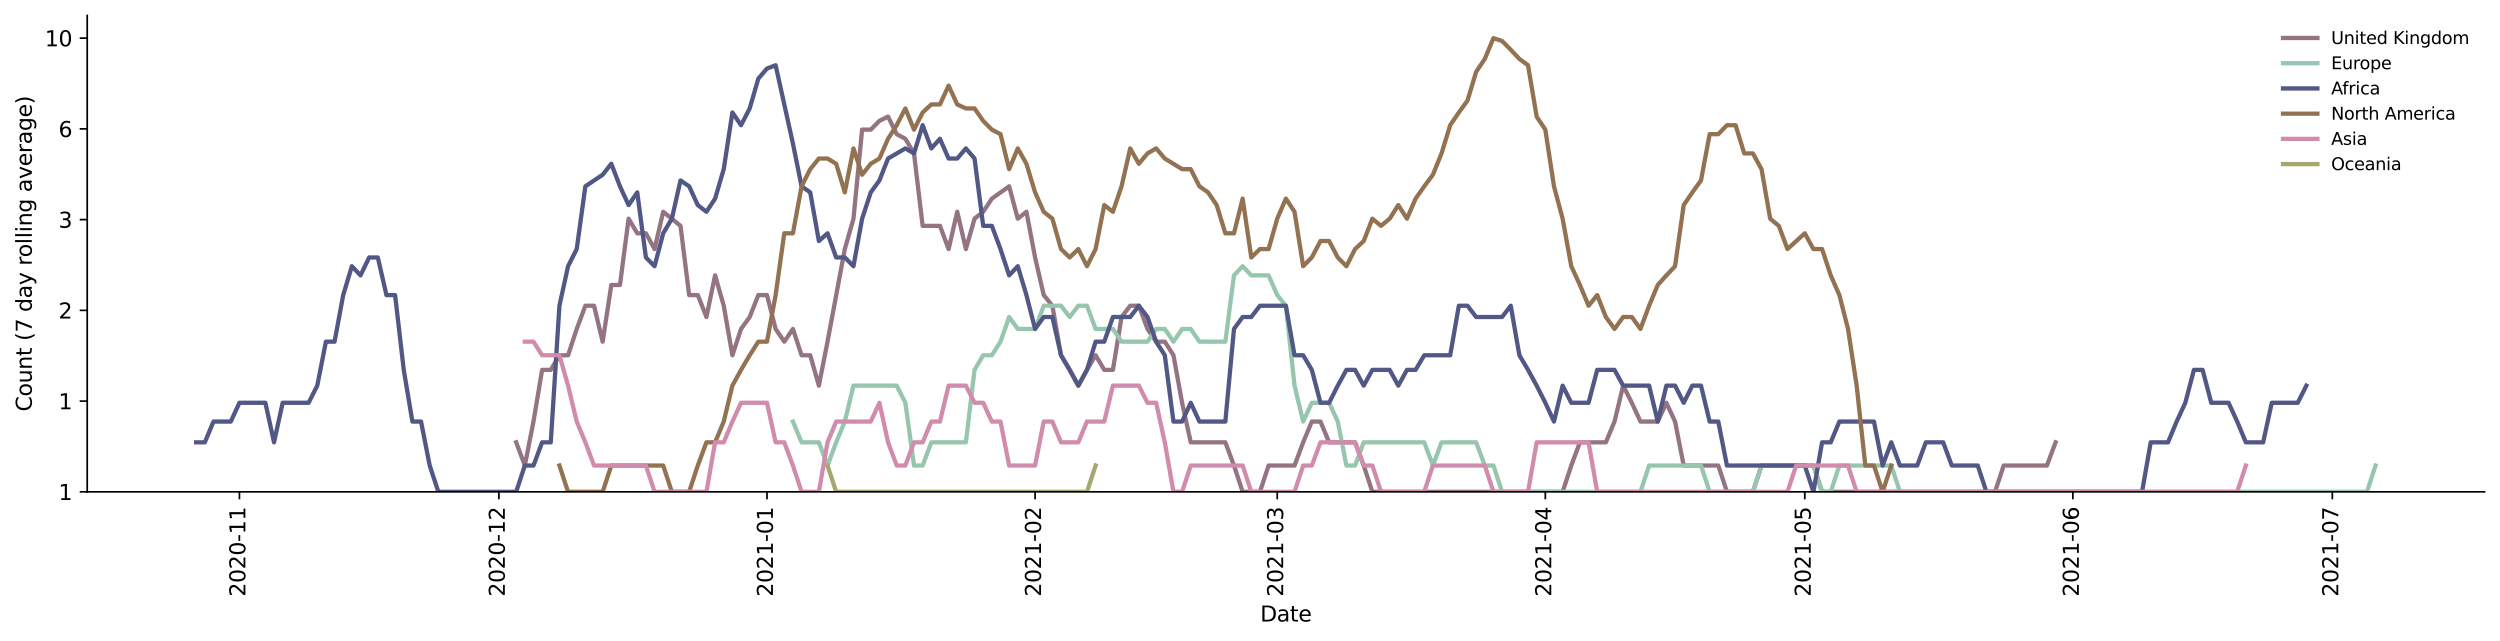 <?xml version="1.0" encoding="utf-8" standalone="no"?>
<!DOCTYPE svg PUBLIC "-//W3C//DTD SVG 1.1//EN"
  "http://www.w3.org/Graphics/SVG/1.1/DTD/svg11.dtd">
<svg height="298.621pt" version="1.1" viewBox="0 0 1163.803 298.621" width="1163.803pt" xmlns="http://www.w3.org/2000/svg" xmlns:xlink="http://www.w3.org/1999/xlink">
 <defs>
  <style type="text/css">*{stroke-linecap:butt;stroke-linejoin:round;}</style>
 </defs>
 <g id="figure_1">
  <g id="patch_1">
   <path d="M 0 298.621 
L 1163.803 298.621 
L 1163.803 0 
L 0 0 
z
" style="fill:#ffffff;"/>
  </g>
  <g id="axes_1">
   <g id="patch_2">
    <path d="M 40.603 228.96 
L 1156.603 228.96 
L 1156.603 7.2 
L 40.603 7.2 
z
" style="fill:#ffffff;"/>
   </g>
   <g id="matplotlib.axis_1">
    <g id="xtick_1">
     <g id="line2d_1">
      <defs>
       <path d="M 0 0 
L 0 3.5 
" id="mbcc8ada1aa" style="stroke:#000000;stroke-width:0.8;"/>
      </defs>
      <g>
       <use style="stroke:#000000;stroke-width:0.8;" x="111.46" xlink:href="#mbcc8ada1aa" y="228.96"/>
      </g>
     </g>
     <g id="text_1">
      <!-- 2020-11 -->
      <g transform="translate(114.22 277.743)rotate(-90)scale(0.1 -0.1)">
       <defs>
        <path d="M 1228 531 
L 3431 531 
L 3431 0 
L 469 0 
L 469 531 
Q 828 903 1448 1529 
Q 2069 2156 2228 2338 
Q 2531 2678 2651 2914 
Q 2772 3150 2772 3378 
Q 2772 3750 2511 3984 
Q 2250 4219 1831 4219 
Q 1534 4219 1204 4116 
Q 875 4013 500 3803 
L 500 4441 
Q 881 4594 1212 4672 
Q 1544 4750 1819 4750 
Q 2544 4750 2975 4387 
Q 3406 4025 3406 3419 
Q 3406 3131 3298 2873 
Q 3191 2616 2906 2266 
Q 2828 2175 2409 1742 
Q 1991 1309 1228 531 
z
" id="DejaVuSans-32" transform="scale(0.016)"/>
        <path d="M 2034 4250 
Q 1547 4250 1301 3770 
Q 1056 3291 1056 2328 
Q 1056 1369 1301 889 
Q 1547 409 2034 409 
Q 2525 409 2770 889 
Q 3016 1369 3016 2328 
Q 3016 3291 2770 3770 
Q 2525 4250 2034 4250 
z
M 2034 4750 
Q 2819 4750 3233 4129 
Q 3647 3509 3647 2328 
Q 3647 1150 3233 529 
Q 2819 -91 2034 -91 
Q 1250 -91 836 529 
Q 422 1150 422 2328 
Q 422 3509 836 4129 
Q 1250 4750 2034 4750 
z
" id="DejaVuSans-30" transform="scale(0.016)"/>
        <path d="M 313 2009 
L 1997 2009 
L 1997 1497 
L 313 1497 
L 313 2009 
z
" id="DejaVuSans-2d" transform="scale(0.016)"/>
        <path d="M 794 531 
L 1825 531 
L 1825 4091 
L 703 3866 
L 703 4441 
L 1819 4666 
L 2450 4666 
L 2450 531 
L 3481 531 
L 3481 0 
L 794 0 
L 794 531 
z
" id="DejaVuSans-31" transform="scale(0.016)"/>
       </defs>
       <use xlink:href="#DejaVuSans-32"/>
       <use x="63.623" xlink:href="#DejaVuSans-30"/>
       <use x="127.246" xlink:href="#DejaVuSans-32"/>
       <use x="190.869" xlink:href="#DejaVuSans-30"/>
       <use x="254.492" xlink:href="#DejaVuSans-2d"/>
       <use x="290.576" xlink:href="#DejaVuSans-31"/>
       <use x="354.199" xlink:href="#DejaVuSans-31"/>
      </g>
     </g>
    </g>
    <g id="xtick_2">
     <g id="line2d_2">
      <g>
       <use style="stroke:#000000;stroke-width:0.8;" x="232.239" xlink:href="#mbcc8ada1aa" y="228.96"/>
      </g>
     </g>
     <g id="text_2">
      <!-- 2020-12 -->
      <g transform="translate(234.999 277.743)rotate(-90)scale(0.1 -0.1)">
       <use xlink:href="#DejaVuSans-32"/>
       <use x="63.623" xlink:href="#DejaVuSans-30"/>
       <use x="127.246" xlink:href="#DejaVuSans-32"/>
       <use x="190.869" xlink:href="#DejaVuSans-30"/>
       <use x="254.492" xlink:href="#DejaVuSans-2d"/>
       <use x="290.576" xlink:href="#DejaVuSans-31"/>
       <use x="354.199" xlink:href="#DejaVuSans-32"/>
      </g>
     </g>
    </g>
    <g id="xtick_3">
     <g id="line2d_3">
      <g>
       <use style="stroke:#000000;stroke-width:0.8;" x="357.045" xlink:href="#mbcc8ada1aa" y="228.96"/>
      </g>
     </g>
     <g id="text_3">
      <!-- 2021-01 -->
      <g transform="translate(359.804 277.743)rotate(-90)scale(0.1 -0.1)">
       <use xlink:href="#DejaVuSans-32"/>
       <use x="63.623" xlink:href="#DejaVuSans-30"/>
       <use x="127.246" xlink:href="#DejaVuSans-32"/>
       <use x="190.869" xlink:href="#DejaVuSans-31"/>
       <use x="254.492" xlink:href="#DejaVuSans-2d"/>
       <use x="290.576" xlink:href="#DejaVuSans-30"/>
       <use x="354.199" xlink:href="#DejaVuSans-31"/>
      </g>
     </g>
    </g>
    <g id="xtick_4">
     <g id="line2d_4">
      <g>
       <use style="stroke:#000000;stroke-width:0.8;" x="481.85" xlink:href="#mbcc8ada1aa" y="228.96"/>
      </g>
     </g>
     <g id="text_4">
      <!-- 2021-02 -->
      <g transform="translate(484.609 277.743)rotate(-90)scale(0.1 -0.1)">
       <use xlink:href="#DejaVuSans-32"/>
       <use x="63.623" xlink:href="#DejaVuSans-30"/>
       <use x="127.246" xlink:href="#DejaVuSans-32"/>
       <use x="190.869" xlink:href="#DejaVuSans-31"/>
       <use x="254.492" xlink:href="#DejaVuSans-2d"/>
       <use x="290.576" xlink:href="#DejaVuSans-30"/>
       <use x="354.199" xlink:href="#DejaVuSans-32"/>
      </g>
     </g>
    </g>
    <g id="xtick_5">
     <g id="line2d_5">
      <g>
       <use style="stroke:#000000;stroke-width:0.8;" x="594.577" xlink:href="#mbcc8ada1aa" y="228.96"/>
      </g>
     </g>
     <g id="text_5">
      <!-- 2021-03 -->
      <g transform="translate(597.337 277.743)rotate(-90)scale(0.1 -0.1)">
       <defs>
        <path d="M 2597 2516 
Q 3050 2419 3304 2112 
Q 3559 1806 3559 1356 
Q 3559 666 3084 287 
Q 2609 -91 1734 -91 
Q 1441 -91 1130 -33 
Q 819 25 488 141 
L 488 750 
Q 750 597 1062 519 
Q 1375 441 1716 441 
Q 2309 441 2620 675 
Q 2931 909 2931 1356 
Q 2931 1769 2642 2001 
Q 2353 2234 1838 2234 
L 1294 2234 
L 1294 2753 
L 1863 2753 
Q 2328 2753 2575 2939 
Q 2822 3125 2822 3475 
Q 2822 3834 2567 4026 
Q 2313 4219 1838 4219 
Q 1578 4219 1281 4162 
Q 984 4106 628 3988 
L 628 4550 
Q 988 4650 1302 4700 
Q 1616 4750 1894 4750 
Q 2613 4750 3031 4423 
Q 3450 4097 3450 3541 
Q 3450 3153 3228 2886 
Q 3006 2619 2597 2516 
z
" id="DejaVuSans-33" transform="scale(0.016)"/>
       </defs>
       <use xlink:href="#DejaVuSans-32"/>
       <use x="63.623" xlink:href="#DejaVuSans-30"/>
       <use x="127.246" xlink:href="#DejaVuSans-32"/>
       <use x="190.869" xlink:href="#DejaVuSans-31"/>
       <use x="254.492" xlink:href="#DejaVuSans-2d"/>
       <use x="290.576" xlink:href="#DejaVuSans-30"/>
       <use x="354.199" xlink:href="#DejaVuSans-33"/>
      </g>
     </g>
    </g>
    <g id="xtick_6">
     <g id="line2d_6">
      <g>
       <use style="stroke:#000000;stroke-width:0.8;" x="719.382" xlink:href="#mbcc8ada1aa" y="228.96"/>
      </g>
     </g>
     <g id="text_6">
      <!-- 2021-04 -->
      <g transform="translate(722.142 277.743)rotate(-90)scale(0.1 -0.1)">
       <defs>
        <path d="M 2419 4116 
L 825 1625 
L 2419 1625 
L 2419 4116 
z
M 2253 4666 
L 3047 4666 
L 3047 1625 
L 3713 1625 
L 3713 1100 
L 3047 1100 
L 3047 0 
L 2419 0 
L 2419 1100 
L 313 1100 
L 313 1709 
L 2253 4666 
z
" id="DejaVuSans-34" transform="scale(0.016)"/>
       </defs>
       <use xlink:href="#DejaVuSans-32"/>
       <use x="63.623" xlink:href="#DejaVuSans-30"/>
       <use x="127.246" xlink:href="#DejaVuSans-32"/>
       <use x="190.869" xlink:href="#DejaVuSans-31"/>
       <use x="254.492" xlink:href="#DejaVuSans-2d"/>
       <use x="290.576" xlink:href="#DejaVuSans-30"/>
       <use x="354.199" xlink:href="#DejaVuSans-34"/>
      </g>
     </g>
    </g>
    <g id="xtick_7">
     <g id="line2d_7">
      <g>
       <use style="stroke:#000000;stroke-width:0.8;" x="840.162" xlink:href="#mbcc8ada1aa" y="228.96"/>
      </g>
     </g>
     <g id="text_7">
      <!-- 2021-05 -->
      <g transform="translate(842.921 277.743)rotate(-90)scale(0.1 -0.1)">
       <defs>
        <path d="M 691 4666 
L 3169 4666 
L 3169 4134 
L 1269 4134 
L 1269 2991 
Q 1406 3038 1543 3061 
Q 1681 3084 1819 3084 
Q 2600 3084 3056 2656 
Q 3513 2228 3513 1497 
Q 3513 744 3044 326 
Q 2575 -91 1722 -91 
Q 1428 -91 1123 -41 
Q 819 9 494 109 
L 494 744 
Q 775 591 1075 516 
Q 1375 441 1709 441 
Q 2250 441 2565 725 
Q 2881 1009 2881 1497 
Q 2881 1984 2565 2268 
Q 2250 2553 1709 2553 
Q 1456 2553 1204 2497 
Q 953 2441 691 2322 
L 691 4666 
z
" id="DejaVuSans-35" transform="scale(0.016)"/>
       </defs>
       <use xlink:href="#DejaVuSans-32"/>
       <use x="63.623" xlink:href="#DejaVuSans-30"/>
       <use x="127.246" xlink:href="#DejaVuSans-32"/>
       <use x="190.869" xlink:href="#DejaVuSans-31"/>
       <use x="254.492" xlink:href="#DejaVuSans-2d"/>
       <use x="290.576" xlink:href="#DejaVuSans-30"/>
       <use x="354.199" xlink:href="#DejaVuSans-35"/>
      </g>
     </g>
    </g>
    <g id="xtick_8">
     <g id="line2d_8">
      <g>
       <use style="stroke:#000000;stroke-width:0.8;" x="964.967" xlink:href="#mbcc8ada1aa" y="228.96"/>
      </g>
     </g>
     <g id="text_8">
      <!-- 2021-06 -->
      <g transform="translate(967.726 277.743)rotate(-90)scale(0.1 -0.1)">
       <defs>
        <path d="M 2113 2584 
Q 1688 2584 1439 2293 
Q 1191 2003 1191 1497 
Q 1191 994 1439 701 
Q 1688 409 2113 409 
Q 2538 409 2786 701 
Q 3034 994 3034 1497 
Q 3034 2003 2786 2293 
Q 2538 2584 2113 2584 
z
M 3366 4563 
L 3366 3988 
Q 3128 4100 2886 4159 
Q 2644 4219 2406 4219 
Q 1781 4219 1451 3797 
Q 1122 3375 1075 2522 
Q 1259 2794 1537 2939 
Q 1816 3084 2150 3084 
Q 2853 3084 3261 2657 
Q 3669 2231 3669 1497 
Q 3669 778 3244 343 
Q 2819 -91 2113 -91 
Q 1303 -91 875 529 
Q 447 1150 447 2328 
Q 447 3434 972 4092 
Q 1497 4750 2381 4750 
Q 2619 4750 2861 4703 
Q 3103 4656 3366 4563 
z
" id="DejaVuSans-36" transform="scale(0.016)"/>
       </defs>
       <use xlink:href="#DejaVuSans-32"/>
       <use x="63.623" xlink:href="#DejaVuSans-30"/>
       <use x="127.246" xlink:href="#DejaVuSans-32"/>
       <use x="190.869" xlink:href="#DejaVuSans-31"/>
       <use x="254.492" xlink:href="#DejaVuSans-2d"/>
       <use x="290.576" xlink:href="#DejaVuSans-30"/>
       <use x="354.199" xlink:href="#DejaVuSans-36"/>
      </g>
     </g>
    </g>
    <g id="xtick_9">
     <g id="line2d_9">
      <g>
       <use style="stroke:#000000;stroke-width:0.8;" x="1085.746" xlink:href="#mbcc8ada1aa" y="228.96"/>
      </g>
     </g>
     <g id="text_9">
      <!-- 2021-07 -->
      <g transform="translate(1088.505 277.743)rotate(-90)scale(0.1 -0.1)">
       <defs>
        <path d="M 525 4666 
L 3525 4666 
L 3525 4397 
L 1831 0 
L 1172 0 
L 2766 4134 
L 525 4134 
L 525 4666 
z
" id="DejaVuSans-37" transform="scale(0.016)"/>
       </defs>
       <use xlink:href="#DejaVuSans-32"/>
       <use x="63.623" xlink:href="#DejaVuSans-30"/>
       <use x="127.246" xlink:href="#DejaVuSans-32"/>
       <use x="190.869" xlink:href="#DejaVuSans-31"/>
       <use x="254.492" xlink:href="#DejaVuSans-2d"/>
       <use x="290.576" xlink:href="#DejaVuSans-30"/>
       <use x="354.199" xlink:href="#DejaVuSans-37"/>
      </g>
     </g>
    </g>
    <g id="text_10">
     <!-- Date -->
     <g transform="translate(586.652 289.341)scale(0.1 -0.1)">
      <defs>
       <path d="M 1259 4147 
L 1259 519 
L 2022 519 
Q 2988 519 3436 956 
Q 3884 1394 3884 2338 
Q 3884 3275 3436 3711 
Q 2988 4147 2022 4147 
L 1259 4147 
z
M 628 4666 
L 1925 4666 
Q 3281 4666 3915 4102 
Q 4550 3538 4550 2338 
Q 4550 1131 3912 565 
Q 3275 0 1925 0 
L 628 0 
L 628 4666 
z
" id="DejaVuSans-44" transform="scale(0.016)"/>
       <path d="M 2194 1759 
Q 1497 1759 1228 1600 
Q 959 1441 959 1056 
Q 959 750 1161 570 
Q 1363 391 1709 391 
Q 2188 391 2477 730 
Q 2766 1069 2766 1631 
L 2766 1759 
L 2194 1759 
z
M 3341 1997 
L 3341 0 
L 2766 0 
L 2766 531 
Q 2569 213 2275 61 
Q 1981 -91 1556 -91 
Q 1019 -91 701 211 
Q 384 513 384 1019 
Q 384 1609 779 1909 
Q 1175 2209 1959 2209 
L 2766 2209 
L 2766 2266 
Q 2766 2663 2505 2880 
Q 2244 3097 1772 3097 
Q 1472 3097 1187 3025 
Q 903 2953 641 2809 
L 641 3341 
Q 956 3463 1253 3523 
Q 1550 3584 1831 3584 
Q 2591 3584 2966 3190 
Q 3341 2797 3341 1997 
z
" id="DejaVuSans-61" transform="scale(0.016)"/>
       <path d="M 1172 4494 
L 1172 3500 
L 2356 3500 
L 2356 3053 
L 1172 3053 
L 1172 1153 
Q 1172 725 1289 603 
Q 1406 481 1766 481 
L 2356 481 
L 2356 0 
L 1766 0 
Q 1100 0 847 248 
Q 594 497 594 1153 
L 594 3053 
L 172 3053 
L 172 3500 
L 594 3500 
L 594 4494 
L 1172 4494 
z
" id="DejaVuSans-74" transform="scale(0.016)"/>
       <path d="M 3597 1894 
L 3597 1613 
L 953 1613 
Q 991 1019 1311 708 
Q 1631 397 2203 397 
Q 2534 397 2845 478 
Q 3156 559 3463 722 
L 3463 178 
Q 3153 47 2828 -22 
Q 2503 -91 2169 -91 
Q 1331 -91 842 396 
Q 353 884 353 1716 
Q 353 2575 817 3079 
Q 1281 3584 2069 3584 
Q 2775 3584 3186 3129 
Q 3597 2675 3597 1894 
z
M 3022 2063 
Q 3016 2534 2758 2815 
Q 2500 3097 2075 3097 
Q 1594 3097 1305 2825 
Q 1016 2553 972 2059 
L 3022 2063 
z
" id="DejaVuSans-65" transform="scale(0.016)"/>
      </defs>
      <use xlink:href="#DejaVuSans-44"/>
      <use x="77.002" xlink:href="#DejaVuSans-61"/>
      <use x="138.281" xlink:href="#DejaVuSans-74"/>
      <use x="177.49" xlink:href="#DejaVuSans-65"/>
     </g>
    </g>
   </g>
   <g id="matplotlib.axis_2">
    <g id="ytick_1">
     <g id="line2d_10">
      <defs>
       <path d="M 0 0 
L -3.5 0 
" id="m8abb573c60" style="stroke:#000000;stroke-width:0.8;"/>
      </defs>
      <g>
       <use style="stroke:#000000;stroke-width:0.8;" x="40.603" xlink:href="#m8abb573c60" y="228.96"/>
      </g>
     </g>
     <g id="text_11">
      <!-- 1 -->
      <g transform="translate(27.241 232.759)scale(0.1 -0.1)">
       <use xlink:href="#DejaVuSans-31"/>
      </g>
     </g>
    </g>
    <g id="ytick_2">
     <g id="line2d_11">
      <g>
       <use style="stroke:#000000;stroke-width:0.8;" x="40.603" xlink:href="#m8abb573c60" y="186.72"/>
      </g>
     </g>
     <g id="text_12">
      <!-- 1 -->
      <g transform="translate(27.241 190.519)scale(0.1 -0.1)">
       <use xlink:href="#DejaVuSans-31"/>
      </g>
     </g>
    </g>
    <g id="ytick_3">
     <g id="line2d_12">
      <g>
       <use style="stroke:#000000;stroke-width:0.8;" x="40.603" xlink:href="#m8abb573c60" y="144.48"/>
      </g>
     </g>
     <g id="text_13">
      <!-- 2 -->
      <g transform="translate(27.241 148.279)scale(0.1 -0.1)">
       <use xlink:href="#DejaVuSans-32"/>
      </g>
     </g>
    </g>
    <g id="ytick_4">
     <g id="line2d_13">
      <g>
       <use style="stroke:#000000;stroke-width:0.8;" x="40.603" xlink:href="#m8abb573c60" y="102.24"/>
      </g>
     </g>
     <g id="text_14">
      <!-- 3 -->
      <g transform="translate(27.241 106.039)scale(0.1 -0.1)">
       <use xlink:href="#DejaVuSans-33"/>
      </g>
     </g>
    </g>
    <g id="ytick_5">
     <g id="line2d_14">
      <g>
       <use style="stroke:#000000;stroke-width:0.8;" x="40.603" xlink:href="#m8abb573c60" y="60"/>
      </g>
     </g>
     <g id="text_15">
      <!-- 6 -->
      <g transform="translate(27.241 63.799)scale(0.1 -0.1)">
       <use xlink:href="#DejaVuSans-36"/>
      </g>
     </g>
    </g>
    <g id="ytick_6">
     <g id="line2d_15">
      <g>
       <use style="stroke:#000000;stroke-width:0.8;" x="40.603" xlink:href="#m8abb573c60" y="17.76"/>
      </g>
     </g>
     <g id="text_16">
      <!-- 10 -->
      <g transform="translate(20.878 21.559)scale(0.1 -0.1)">
       <use xlink:href="#DejaVuSans-31"/>
       <use x="63.623" xlink:href="#DejaVuSans-30"/>
      </g>
     </g>
    </g>
    <g id="text_17">
     <!-- Count (7 day rolling average) -->
     <g transform="translate(14.798 191.548)rotate(-90)scale(0.1 -0.1)">
      <defs>
       <path d="M 4122 4306 
L 4122 3641 
Q 3803 3938 3442 4084 
Q 3081 4231 2675 4231 
Q 1875 4231 1450 3742 
Q 1025 3253 1025 2328 
Q 1025 1406 1450 917 
Q 1875 428 2675 428 
Q 3081 428 3442 575 
Q 3803 722 4122 1019 
L 4122 359 
Q 3791 134 3420 21 
Q 3050 -91 2638 -91 
Q 1578 -91 968 557 
Q 359 1206 359 2328 
Q 359 3453 968 4101 
Q 1578 4750 2638 4750 
Q 3056 4750 3426 4639 
Q 3797 4528 4122 4306 
z
" id="DejaVuSans-43" transform="scale(0.016)"/>
       <path d="M 1959 3097 
Q 1497 3097 1228 2736 
Q 959 2375 959 1747 
Q 959 1119 1226 758 
Q 1494 397 1959 397 
Q 2419 397 2687 759 
Q 2956 1122 2956 1747 
Q 2956 2369 2687 2733 
Q 2419 3097 1959 3097 
z
M 1959 3584 
Q 2709 3584 3137 3096 
Q 3566 2609 3566 1747 
Q 3566 888 3137 398 
Q 2709 -91 1959 -91 
Q 1206 -91 779 398 
Q 353 888 353 1747 
Q 353 2609 779 3096 
Q 1206 3584 1959 3584 
z
" id="DejaVuSans-6f" transform="scale(0.016)"/>
       <path d="M 544 1381 
L 544 3500 
L 1119 3500 
L 1119 1403 
Q 1119 906 1312 657 
Q 1506 409 1894 409 
Q 2359 409 2629 706 
Q 2900 1003 2900 1516 
L 2900 3500 
L 3475 3500 
L 3475 0 
L 2900 0 
L 2900 538 
Q 2691 219 2414 64 
Q 2138 -91 1772 -91 
Q 1169 -91 856 284 
Q 544 659 544 1381 
z
M 1991 3584 
L 1991 3584 
z
" id="DejaVuSans-75" transform="scale(0.016)"/>
       <path d="M 3513 2113 
L 3513 0 
L 2938 0 
L 2938 2094 
Q 2938 2591 2744 2837 
Q 2550 3084 2163 3084 
Q 1697 3084 1428 2787 
Q 1159 2491 1159 1978 
L 1159 0 
L 581 0 
L 581 3500 
L 1159 3500 
L 1159 2956 
Q 1366 3272 1645 3428 
Q 1925 3584 2291 3584 
Q 2894 3584 3203 3211 
Q 3513 2838 3513 2113 
z
" id="DejaVuSans-6e" transform="scale(0.016)"/>
       <path id="DejaVuSans-20" transform="scale(0.016)"/>
       <path d="M 1984 4856 
Q 1566 4138 1362 3434 
Q 1159 2731 1159 2009 
Q 1159 1288 1364 580 
Q 1569 -128 1984 -844 
L 1484 -844 
Q 1016 -109 783 600 
Q 550 1309 550 2009 
Q 550 2706 781 3412 
Q 1013 4119 1484 4856 
L 1984 4856 
z
" id="DejaVuSans-28" transform="scale(0.016)"/>
       <path d="M 2906 2969 
L 2906 4863 
L 3481 4863 
L 3481 0 
L 2906 0 
L 2906 525 
Q 2725 213 2448 61 
Q 2172 -91 1784 -91 
Q 1150 -91 751 415 
Q 353 922 353 1747 
Q 353 2572 751 3078 
Q 1150 3584 1784 3584 
Q 2172 3584 2448 3432 
Q 2725 3281 2906 2969 
z
M 947 1747 
Q 947 1113 1208 752 
Q 1469 391 1925 391 
Q 2381 391 2643 752 
Q 2906 1113 2906 1747 
Q 2906 2381 2643 2742 
Q 2381 3103 1925 3103 
Q 1469 3103 1208 2742 
Q 947 2381 947 1747 
z
" id="DejaVuSans-64" transform="scale(0.016)"/>
       <path d="M 2059 -325 
Q 1816 -950 1584 -1140 
Q 1353 -1331 966 -1331 
L 506 -1331 
L 506 -850 
L 844 -850 
Q 1081 -850 1212 -737 
Q 1344 -625 1503 -206 
L 1606 56 
L 191 3500 
L 800 3500 
L 1894 763 
L 2988 3500 
L 3597 3500 
L 2059 -325 
z
" id="DejaVuSans-79" transform="scale(0.016)"/>
       <path d="M 2631 2963 
Q 2534 3019 2420 3045 
Q 2306 3072 2169 3072 
Q 1681 3072 1420 2755 
Q 1159 2438 1159 1844 
L 1159 0 
L 581 0 
L 581 3500 
L 1159 3500 
L 1159 2956 
Q 1341 3275 1631 3429 
Q 1922 3584 2338 3584 
Q 2397 3584 2469 3576 
Q 2541 3569 2628 3553 
L 2631 2963 
z
" id="DejaVuSans-72" transform="scale(0.016)"/>
       <path d="M 603 4863 
L 1178 4863 
L 1178 0 
L 603 0 
L 603 4863 
z
" id="DejaVuSans-6c" transform="scale(0.016)"/>
       <path d="M 603 3500 
L 1178 3500 
L 1178 0 
L 603 0 
L 603 3500 
z
M 603 4863 
L 1178 4863 
L 1178 4134 
L 603 4134 
L 603 4863 
z
" id="DejaVuSans-69" transform="scale(0.016)"/>
       <path d="M 2906 1791 
Q 2906 2416 2648 2759 
Q 2391 3103 1925 3103 
Q 1463 3103 1205 2759 
Q 947 2416 947 1791 
Q 947 1169 1205 825 
Q 1463 481 1925 481 
Q 2391 481 2648 825 
Q 2906 1169 2906 1791 
z
M 3481 434 
Q 3481 -459 3084 -895 
Q 2688 -1331 1869 -1331 
Q 1566 -1331 1297 -1286 
Q 1028 -1241 775 -1147 
L 775 -588 
Q 1028 -725 1275 -790 
Q 1522 -856 1778 -856 
Q 2344 -856 2625 -561 
Q 2906 -266 2906 331 
L 2906 616 
Q 2728 306 2450 153 
Q 2172 0 1784 0 
Q 1141 0 747 490 
Q 353 981 353 1791 
Q 353 2603 747 3093 
Q 1141 3584 1784 3584 
Q 2172 3584 2450 3431 
Q 2728 3278 2906 2969 
L 2906 3500 
L 3481 3500 
L 3481 434 
z
" id="DejaVuSans-67" transform="scale(0.016)"/>
       <path d="M 191 3500 
L 800 3500 
L 1894 563 
L 2988 3500 
L 3597 3500 
L 2284 0 
L 1503 0 
L 191 3500 
z
" id="DejaVuSans-76" transform="scale(0.016)"/>
       <path d="M 513 4856 
L 1013 4856 
Q 1481 4119 1714 3412 
Q 1947 2706 1947 2009 
Q 1947 1309 1714 600 
Q 1481 -109 1013 -844 
L 513 -844 
Q 928 -128 1133 580 
Q 1338 1288 1338 2009 
Q 1338 2731 1133 3434 
Q 928 4138 513 4856 
z
" id="DejaVuSans-29" transform="scale(0.016)"/>
      </defs>
      <use xlink:href="#DejaVuSans-43"/>
      <use x="69.824" xlink:href="#DejaVuSans-6f"/>
      <use x="131.006" xlink:href="#DejaVuSans-75"/>
      <use x="194.385" xlink:href="#DejaVuSans-6e"/>
      <use x="257.764" xlink:href="#DejaVuSans-74"/>
      <use x="296.973" xlink:href="#DejaVuSans-20"/>
      <use x="328.76" xlink:href="#DejaVuSans-28"/>
      <use x="367.773" xlink:href="#DejaVuSans-37"/>
      <use x="431.396" xlink:href="#DejaVuSans-20"/>
      <use x="463.184" xlink:href="#DejaVuSans-64"/>
      <use x="526.66" xlink:href="#DejaVuSans-61"/>
      <use x="587.939" xlink:href="#DejaVuSans-79"/>
      <use x="647.119" xlink:href="#DejaVuSans-20"/>
      <use x="678.906" xlink:href="#DejaVuSans-72"/>
      <use x="717.77" xlink:href="#DejaVuSans-6f"/>
      <use x="778.951" xlink:href="#DejaVuSans-6c"/>
      <use x="806.734" xlink:href="#DejaVuSans-6c"/>
      <use x="834.518" xlink:href="#DejaVuSans-69"/>
      <use x="862.301" xlink:href="#DejaVuSans-6e"/>
      <use x="925.68" xlink:href="#DejaVuSans-67"/>
      <use x="989.156" xlink:href="#DejaVuSans-20"/>
      <use x="1020.943" xlink:href="#DejaVuSans-61"/>
      <use x="1082.223" xlink:href="#DejaVuSans-76"/>
      <use x="1141.402" xlink:href="#DejaVuSans-65"/>
      <use x="1202.926" xlink:href="#DejaVuSans-72"/>
      <use x="1244.039" xlink:href="#DejaVuSans-61"/>
      <use x="1305.318" xlink:href="#DejaVuSans-67"/>
      <use x="1368.795" xlink:href="#DejaVuSans-65"/>
      <use x="1430.318" xlink:href="#DejaVuSans-29"/>
     </g>
    </g>
   </g>
   <g id="line2d_16">
    <path clip-path="url(#p78c0ed7865)" d="M 240.291 205.909 
L 244.317 216.712 
L 248.343 196.245 
L 252.369 172.18 
L 256.395 172.18 
L 260.421 165.382 
L 264.447 165.382 
L 268.473 153.135 
L 272.499 142.331 
L 276.525 142.331 
L 280.551 159.054 
L 284.577 132.667 
L 288.603 132.667 
L 292.629 101.805 
L 296.655 108.602 
L 300.681 108.602 
L 304.707 115.944 
L 308.733 98.586 
L 316.785 105.141 
L 320.811 137.372 
L 324.837 137.372 
L 328.863 147.574 
L 332.889 128.192 
L 336.915 142.331 
L 340.941 165.382 
L 344.967 153.135 
L 348.993 147.574 
L 353.019 137.372 
L 357.045 137.372 
L 361.071 153.135 
L 365.097 159.054 
L 369.123 153.135 
L 373.149 165.382 
L 377.175 165.382 
L 381.201 179.522 
L 385.227 159.054 
L 393.278 115.944 
L 397.304 101.805 
L 401.33 60.348 
L 405.356 60.348 
L 409.382 56.27 
L 413.408 54.298 
L 417.434 62.456 
L 421.46 64.614 
L 425.486 71.412 
L 429.512 105.141 
L 437.564 105.141 
L 441.59 115.944 
L 445.616 98.586 
L 449.642 115.944 
L 453.668 101.805 
L 457.694 98.586 
L 461.72 92.469 
L 469.772 86.735 
L 473.798 101.805 
L 477.824 98.586 
L 481.85 119.848 
L 485.876 137.372 
L 489.902 142.331 
L 493.928 165.382 
L 497.954 172.18 
L 501.98 179.522 
L 506.006 172.18 
L 510.032 165.382 
L 514.058 172.18 
L 518.084 172.18 
L 522.11 147.574 
L 526.136 142.331 
L 530.162 142.331 
L 534.188 153.135 
L 538.214 159.054 
L 542.239 159.054 
L 546.265 165.382 
L 550.291 187.503 
L 554.317 205.909 
L 570.421 205.909 
L 574.447 216.712 
L 578.473 228.96 
L 586.525 228.96 
L 590.551 216.712 
L 602.629 216.712 
L 606.655 205.909 
L 610.681 196.245 
L 614.707 196.245 
L 618.733 205.909 
L 630.811 205.909 
L 634.837 216.712 
L 638.863 228.96 
L 727.434 228.96 
L 731.46 216.712 
L 735.486 205.909 
L 747.564 205.909 
L 751.59 196.245 
L 755.616 179.522 
L 759.642 187.503 
L 763.668 196.245 
L 771.72 196.245 
L 775.746 187.503 
L 779.772 196.245 
L 783.798 216.712 
L 799.902 216.712 
L 803.928 228.96 
L 816.006 228.96 
L 820.032 216.712 
L 844.188 216.712 
L 848.214 228.96 
L 928.733 228.96 
L 932.759 216.712 
L 952.889 216.712 
L 956.915 205.909 
L 956.915 205.909 
" style="fill:none;stroke:#947383;stroke-linecap:square;stroke-width:2;"/>
   </g>
   <g id="line2d_17">
    <path clip-path="url(#p78c0ed7865)" d="M 369.123 196.245 
L 373.149 205.909 
L 381.201 205.909 
L 385.227 216.712 
L 389.252 205.909 
L 393.278 196.245 
L 397.304 179.522 
L 417.434 179.522 
L 421.46 187.503 
L 425.486 216.712 
L 429.512 216.712 
L 433.538 205.909 
L 449.642 205.909 
L 453.668 172.18 
L 457.694 165.382 
L 461.72 165.382 
L 465.746 159.054 
L 469.772 147.574 
L 473.798 153.135 
L 481.85 153.135 
L 485.876 142.331 
L 493.928 142.331 
L 497.954 147.574 
L 501.98 142.331 
L 506.006 142.331 
L 510.032 153.135 
L 518.084 153.135 
L 522.11 159.054 
L 534.188 159.054 
L 538.214 153.135 
L 542.239 153.135 
L 546.265 159.054 
L 550.291 153.135 
L 554.317 153.135 
L 558.343 159.054 
L 570.421 159.054 
L 574.447 128.192 
L 578.473 123.925 
L 582.499 128.192 
L 590.551 128.192 
L 594.577 137.372 
L 598.603 142.331 
L 602.629 179.522 
L 606.655 196.245 
L 610.681 187.503 
L 618.733 187.503 
L 622.759 196.245 
L 626.785 216.712 
L 630.811 216.712 
L 634.837 205.909 
L 663.019 205.909 
L 667.045 216.712 
L 671.071 205.909 
L 687.175 205.909 
L 691.201 216.712 
L 695.227 216.712 
L 699.252 228.96 
L 763.668 228.96 
L 767.694 216.712 
L 791.85 216.712 
L 795.876 228.96 
L 816.006 228.96 
L 820.032 216.712 
L 844.188 216.712 
L 848.214 228.96 
L 852.239 228.96 
L 856.265 216.712 
L 880.421 216.712 
L 884.447 228.96 
L 1101.85 228.96 
L 1105.876 216.712 
L 1105.876 216.712 
" style="fill:none;stroke:#96c6ad;stroke-linecap:square;stroke-width:2;"/>
   </g>
   <g id="line2d_18">
    <path clip-path="url(#p78c0ed7865)" d="M 91.33 205.909 
L 95.356 205.909 
L 99.382 196.245 
L 107.434 196.245 
L 111.46 187.503 
L 123.538 187.503 
L 127.564 205.909 
L 131.59 187.503 
L 143.668 187.503 
L 147.694 179.522 
L 151.72 159.054 
L 155.746 159.054 
L 159.772 137.372 
L 163.798 123.925 
L 167.824 128.192 
L 171.85 119.848 
L 175.876 119.848 
L 179.902 137.372 
L 183.928 137.372 
L 187.954 172.18 
L 191.98 196.245 
L 196.006 196.245 
L 200.032 216.712 
L 204.058 228.96 
L 240.291 228.96 
L 244.317 216.712 
L 248.343 216.712 
L 252.369 205.909 
L 256.395 205.909 
L 260.421 142.331 
L 264.447 123.925 
L 268.473 115.944 
L 272.499 86.735 
L 280.551 81.338 
L 284.577 76.241 
L 288.603 86.735 
L 292.629 95.477 
L 296.655 89.557 
L 300.681 119.848 
L 304.707 123.925 
L 308.733 108.602 
L 312.759 101.805 
L 316.785 83.996 
L 320.811 86.735 
L 324.837 95.477 
L 328.863 98.586 
L 332.889 92.469 
L 336.915 78.754 
L 340.941 52.367 
L 344.967 58.286 
L 348.993 50.475 
L 353.019 36.604 
L 357.045 31.899 
L 361.071 30.383 
L 369.123 66.825 
L 373.149 86.735 
L 377.175 89.557 
L 381.201 112.2 
L 385.227 108.602 
L 389.252 119.848 
L 393.278 119.848 
L 397.304 123.925 
L 401.33 101.805 
L 405.356 89.557 
L 409.382 83.996 
L 413.408 73.794 
L 421.46 69.09 
L 425.486 71.412 
L 429.512 58.286 
L 433.538 69.09 
L 437.564 64.614 
L 441.59 73.794 
L 445.616 73.794 
L 449.642 69.09 
L 453.668 73.794 
L 457.694 105.141 
L 461.72 105.141 
L 465.746 115.944 
L 469.772 128.192 
L 473.798 123.925 
L 477.824 137.372 
L 481.85 153.135 
L 485.876 147.574 
L 489.902 147.574 
L 493.928 165.382 
L 497.954 172.18 
L 501.98 179.522 
L 506.006 172.18 
L 510.032 159.054 
L 514.058 159.054 
L 518.084 147.574 
L 526.136 147.574 
L 530.162 142.331 
L 534.188 147.574 
L 538.214 159.054 
L 542.239 165.382 
L 546.265 196.245 
L 550.291 196.245 
L 554.317 187.503 
L 558.343 196.245 
L 570.421 196.245 
L 574.447 153.135 
L 578.473 147.574 
L 582.499 147.574 
L 586.525 142.331 
L 598.603 142.331 
L 602.629 165.382 
L 606.655 165.382 
L 610.681 172.18 
L 614.707 187.503 
L 618.733 187.503 
L 622.759 179.522 
L 626.785 172.18 
L 630.811 172.18 
L 634.837 179.522 
L 638.863 172.18 
L 646.915 172.18 
L 650.941 179.522 
L 654.967 172.18 
L 658.993 172.18 
L 663.019 165.382 
L 675.097 165.382 
L 679.123 142.331 
L 683.149 142.331 
L 687.175 147.574 
L 699.252 147.574 
L 703.278 142.331 
L 707.304 165.382 
L 711.33 172.18 
L 715.356 179.522 
L 719.382 187.503 
L 723.408 196.245 
L 727.434 179.522 
L 731.46 187.503 
L 739.512 187.503 
L 743.538 172.18 
L 751.59 172.18 
L 755.616 179.522 
L 767.694 179.522 
L 771.72 196.245 
L 775.746 179.522 
L 779.772 179.522 
L 783.798 187.503 
L 787.824 179.522 
L 791.85 179.522 
L 795.876 196.245 
L 799.902 196.245 
L 803.928 216.712 
L 840.162 216.712 
L 844.188 228.96 
L 848.214 205.909 
L 852.239 205.909 
L 856.265 196.245 
L 872.369 196.245 
L 876.395 216.712 
L 880.421 205.909 
L 884.447 216.712 
L 892.499 216.712 
L 896.525 205.909 
L 904.577 205.909 
L 908.603 216.712 
L 920.681 216.712 
L 924.707 228.96 
L 997.175 228.96 
L 1001.201 205.909 
L 1009.252 205.909 
L 1013.278 196.245 
L 1017.304 187.503 
L 1021.33 172.18 
L 1025.356 172.18 
L 1029.382 187.503 
L 1037.434 187.503 
L 1041.46 196.245 
L 1045.486 205.909 
L 1053.538 205.909 
L 1057.564 187.503 
L 1069.642 187.503 
L 1073.668 179.522 
L 1073.668 179.522 
" style="fill:none;stroke:#525886;stroke-linecap:square;stroke-width:2;"/>
   </g>
   <g id="line2d_19">
    <path clip-path="url(#p78c0ed7865)" d="M 260.421 216.712 
L 264.447 228.96 
L 280.551 228.96 
L 284.577 216.712 
L 308.733 216.712 
L 312.759 228.96 
L 320.811 228.96 
L 324.837 216.712 
L 328.863 205.909 
L 332.889 205.909 
L 336.915 196.245 
L 340.941 179.522 
L 344.967 172.18 
L 348.993 165.382 
L 353.019 159.054 
L 357.045 159.054 
L 361.071 137.372 
L 365.097 108.602 
L 369.123 108.602 
L 373.149 86.735 
L 377.175 78.754 
L 381.201 73.794 
L 385.227 73.794 
L 389.252 76.241 
L 393.278 89.557 
L 397.304 69.09 
L 401.33 81.338 
L 405.356 76.241 
L 409.382 73.794 
L 413.408 64.614 
L 417.434 58.286 
L 421.46 50.475 
L 425.486 60.348 
L 429.512 52.367 
L 433.538 48.622 
L 437.564 48.622 
L 441.59 39.88 
L 445.616 48.622 
L 449.642 50.475 
L 453.668 50.475 
L 457.694 56.27 
L 461.72 60.348 
L 465.746 62.456 
L 469.772 78.754 
L 473.798 69.09 
L 477.824 76.241 
L 481.85 89.557 
L 485.876 98.586 
L 489.902 101.805 
L 493.928 115.944 
L 497.954 119.848 
L 501.98 115.944 
L 506.006 123.925 
L 510.032 115.944 
L 514.058 95.477 
L 518.084 98.586 
L 522.11 86.735 
L 526.136 69.09 
L 530.162 76.241 
L 534.188 71.412 
L 538.214 69.09 
L 542.239 73.794 
L 550.291 78.754 
L 554.317 78.754 
L 558.343 86.735 
L 562.369 89.557 
L 566.395 95.477 
L 570.421 108.602 
L 574.447 108.602 
L 578.473 92.469 
L 582.499 119.848 
L 586.525 115.944 
L 590.551 115.944 
L 594.577 101.805 
L 598.603 92.469 
L 602.629 98.586 
L 606.655 123.925 
L 610.681 119.848 
L 614.707 112.2 
L 618.733 112.2 
L 622.759 119.848 
L 626.785 123.925 
L 630.811 115.944 
L 634.837 112.2 
L 638.863 101.805 
L 642.889 105.141 
L 646.915 101.805 
L 650.941 95.477 
L 654.967 101.805 
L 658.993 92.469 
L 663.019 86.735 
L 667.045 81.338 
L 671.071 71.412 
L 675.097 58.286 
L 679.123 52.367 
L 683.149 46.806 
L 687.175 33.441 
L 691.201 27.424 
L 695.227 17.76 
L 699.252 19.08 
L 703.278 23.157 
L 707.304 27.424 
L 711.33 30.383 
L 715.356 54.298 
L 719.382 60.348 
L 723.408 86.735 
L 727.434 101.805 
L 731.46 123.925 
L 735.486 132.667 
L 739.512 142.331 
L 743.538 137.372 
L 747.564 147.574 
L 751.59 153.135 
L 755.616 147.574 
L 759.642 147.574 
L 763.668 153.135 
L 767.694 142.331 
L 771.72 132.667 
L 775.746 128.192 
L 779.772 123.925 
L 783.798 95.477 
L 787.824 89.557 
L 791.85 83.996 
L 795.876 62.456 
L 799.902 62.456 
L 803.928 58.286 
L 807.954 58.286 
L 811.98 71.412 
L 816.006 71.412 
L 820.032 78.754 
L 824.058 101.805 
L 828.084 105.141 
L 832.11 115.944 
L 840.162 108.602 
L 844.188 115.944 
L 848.214 115.944 
L 852.239 128.192 
L 856.265 137.372 
L 860.291 153.135 
L 864.317 179.522 
L 868.343 216.712 
L 872.369 216.712 
L 876.395 228.96 
L 880.421 216.712 
L 880.421 216.712 
" style="fill:none;stroke:#937252;stroke-linecap:square;stroke-width:2;"/>
   </g>
   <g id="line2d_20">
    <path clip-path="url(#p78c0ed7865)" d="M 244.317 159.054 
L 248.343 159.054 
L 252.369 165.382 
L 260.421 165.382 
L 264.447 179.522 
L 268.473 196.245 
L 272.499 205.909 
L 276.525 216.712 
L 300.681 216.712 
L 304.707 228.96 
L 328.863 228.96 
L 332.889 205.909 
L 336.915 205.909 
L 340.941 196.245 
L 344.967 187.503 
L 357.045 187.503 
L 361.071 205.909 
L 365.097 205.909 
L 369.123 216.712 
L 373.149 228.96 
L 381.201 228.96 
L 385.227 205.909 
L 389.252 196.245 
L 405.356 196.245 
L 409.382 187.503 
L 413.408 205.909 
L 417.434 216.712 
L 421.46 216.712 
L 425.486 205.909 
L 429.512 205.909 
L 433.538 196.245 
L 437.564 196.245 
L 441.59 179.522 
L 449.642 179.522 
L 453.668 187.503 
L 457.694 187.503 
L 461.72 196.245 
L 465.746 196.245 
L 469.772 216.712 
L 481.85 216.712 
L 485.876 196.245 
L 489.902 196.245 
L 493.928 205.909 
L 501.98 205.909 
L 506.006 196.245 
L 514.058 196.245 
L 518.084 179.522 
L 530.162 179.522 
L 534.188 187.503 
L 538.214 187.503 
L 542.239 205.909 
L 546.265 228.96 
L 550.291 228.96 
L 554.317 216.712 
L 578.473 216.712 
L 582.499 228.96 
L 602.629 228.96 
L 606.655 216.712 
L 610.681 216.712 
L 614.707 205.909 
L 630.811 205.909 
L 634.837 216.712 
L 638.863 216.712 
L 642.889 228.96 
L 663.019 228.96 
L 667.045 216.712 
L 691.201 216.712 
L 695.227 228.96 
L 711.33 228.96 
L 715.356 205.909 
L 739.512 205.909 
L 743.538 228.96 
L 832.11 228.96 
L 836.136 216.712 
L 860.291 216.712 
L 864.317 228.96 
L 1041.46 228.96 
L 1045.486 216.712 
L 1045.486 216.712 
" style="fill:none;stroke:#d18cad;stroke-linecap:square;stroke-width:2;"/>
   </g>
   <g id="line2d_21">
    <path clip-path="url(#p78c0ed7865)" d="M 385.227 216.712 
L 389.252 228.96 
L 393.278 228.96 
L 397.304 228.96 
L 401.33 228.96 
L 405.356 228.96 
L 409.382 228.96 
L 413.408 228.96 
L 417.434 228.96 
L 421.46 228.96 
L 425.486 228.96 
L 429.512 228.96 
L 433.538 228.96 
L 437.564 228.96 
L 441.59 228.96 
L 445.616 228.96 
L 449.642 228.96 
L 453.668 228.96 
L 457.694 228.96 
L 461.72 228.96 
L 465.746 228.96 
L 469.772 228.96 
L 473.798 228.96 
L 477.824 228.96 
L 481.85 228.96 
L 485.876 228.96 
L 489.902 228.96 
L 493.928 228.96 
L 497.954 228.96 
L 501.98 228.96 
L 506.006 228.96 
L 510.032 216.712 
" style="fill:none;stroke:#a4a86f;stroke-linecap:square;stroke-width:2;"/>
   </g>
   <g id="patch_3">
    <path d="M 40.603 228.96 
L 40.603 7.2 
" style="fill:none;stroke:#000000;stroke-linecap:square;stroke-linejoin:miter;stroke-width:0.8;"/>
   </g>
   <g id="patch_4">
    <path d="M 40.603 228.96 
L 1156.603 228.96 
" style="fill:none;stroke:#000000;stroke-linecap:square;stroke-linejoin:miter;stroke-width:0.8;"/>
   </g>
   <g id="legend_1">
    <g id="line2d_22">
     <path d="M 1062.792 17.679 
L 1078.792 17.679 
" style="fill:none;stroke:#947383;stroke-linecap:square;stroke-width:2;"/>
    </g>
    <g id="line2d_23"/>
    <g id="text_18">
     <!-- United Kingdom -->
     <g transform="translate(1085.192 20.479)scale(0.08 -0.08)">
      <defs>
       <path d="M 556 4666 
L 1191 4666 
L 1191 1831 
Q 1191 1081 1462 751 
Q 1734 422 2344 422 
Q 2950 422 3222 751 
Q 3494 1081 3494 1831 
L 3494 4666 
L 4128 4666 
L 4128 1753 
Q 4128 841 3676 375 
Q 3225 -91 2344 -91 
Q 1459 -91 1007 375 
Q 556 841 556 1753 
L 556 4666 
z
" id="DejaVuSans-55" transform="scale(0.016)"/>
       <path d="M 628 4666 
L 1259 4666 
L 1259 2694 
L 3353 4666 
L 4166 4666 
L 1850 2491 
L 4331 0 
L 3500 0 
L 1259 2247 
L 1259 0 
L 628 0 
L 628 4666 
z
" id="DejaVuSans-4b" transform="scale(0.016)"/>
       <path d="M 3328 2828 
Q 3544 3216 3844 3400 
Q 4144 3584 4550 3584 
Q 5097 3584 5394 3201 
Q 5691 2819 5691 2113 
L 5691 0 
L 5113 0 
L 5113 2094 
Q 5113 2597 4934 2840 
Q 4756 3084 4391 3084 
Q 3944 3084 3684 2787 
Q 3425 2491 3425 1978 
L 3425 0 
L 2847 0 
L 2847 2094 
Q 2847 2600 2669 2842 
Q 2491 3084 2119 3084 
Q 1678 3084 1418 2786 
Q 1159 2488 1159 1978 
L 1159 0 
L 581 0 
L 581 3500 
L 1159 3500 
L 1159 2956 
Q 1356 3278 1631 3431 
Q 1906 3584 2284 3584 
Q 2666 3584 2933 3390 
Q 3200 3197 3328 2828 
z
" id="DejaVuSans-6d" transform="scale(0.016)"/>
      </defs>
      <use xlink:href="#DejaVuSans-55"/>
      <use x="73.193" xlink:href="#DejaVuSans-6e"/>
      <use x="136.572" xlink:href="#DejaVuSans-69"/>
      <use x="164.355" xlink:href="#DejaVuSans-74"/>
      <use x="203.564" xlink:href="#DejaVuSans-65"/>
      <use x="265.088" xlink:href="#DejaVuSans-64"/>
      <use x="328.564" xlink:href="#DejaVuSans-20"/>
      <use x="360.352" xlink:href="#DejaVuSans-4b"/>
      <use x="425.928" xlink:href="#DejaVuSans-69"/>
      <use x="453.711" xlink:href="#DejaVuSans-6e"/>
      <use x="517.09" xlink:href="#DejaVuSans-67"/>
      <use x="580.566" xlink:href="#DejaVuSans-64"/>
      <use x="644.043" xlink:href="#DejaVuSans-6f"/>
      <use x="705.225" xlink:href="#DejaVuSans-6d"/>
     </g>
    </g>
    <g id="line2d_24">
     <path d="M 1062.792 29.421 
L 1078.792 29.421 
" style="fill:none;stroke:#96c6ad;stroke-linecap:square;stroke-width:2;"/>
    </g>
    <g id="line2d_25"/>
    <g id="text_19">
     <!-- Europe -->
     <g transform="translate(1085.192 32.221)scale(0.08 -0.08)">
      <defs>
       <path d="M 628 4666 
L 3578 4666 
L 3578 4134 
L 1259 4134 
L 1259 2753 
L 3481 2753 
L 3481 2222 
L 1259 2222 
L 1259 531 
L 3634 531 
L 3634 0 
L 628 0 
L 628 4666 
z
" id="DejaVuSans-45" transform="scale(0.016)"/>
       <path d="M 1159 525 
L 1159 -1331 
L 581 -1331 
L 581 3500 
L 1159 3500 
L 1159 2969 
Q 1341 3281 1617 3432 
Q 1894 3584 2278 3584 
Q 2916 3584 3314 3078 
Q 3713 2572 3713 1747 
Q 3713 922 3314 415 
Q 2916 -91 2278 -91 
Q 1894 -91 1617 61 
Q 1341 213 1159 525 
z
M 3116 1747 
Q 3116 2381 2855 2742 
Q 2594 3103 2138 3103 
Q 1681 3103 1420 2742 
Q 1159 2381 1159 1747 
Q 1159 1113 1420 752 
Q 1681 391 2138 391 
Q 2594 391 2855 752 
Q 3116 1113 3116 1747 
z
" id="DejaVuSans-70" transform="scale(0.016)"/>
      </defs>
      <use xlink:href="#DejaVuSans-45"/>
      <use x="63.184" xlink:href="#DejaVuSans-75"/>
      <use x="126.562" xlink:href="#DejaVuSans-72"/>
      <use x="165.426" xlink:href="#DejaVuSans-6f"/>
      <use x="226.607" xlink:href="#DejaVuSans-70"/>
      <use x="290.084" xlink:href="#DejaVuSans-65"/>
     </g>
    </g>
    <g id="line2d_26">
     <path d="M 1062.792 41.164 
L 1078.792 41.164 
" style="fill:none;stroke:#525886;stroke-linecap:square;stroke-width:2;"/>
    </g>
    <g id="line2d_27"/>
    <g id="text_20">
     <!-- Africa -->
     <g transform="translate(1085.192 43.964)scale(0.08 -0.08)">
      <defs>
       <path d="M 2188 4044 
L 1331 1722 
L 3047 1722 
L 2188 4044 
z
M 1831 4666 
L 2547 4666 
L 4325 0 
L 3669 0 
L 3244 1197 
L 1141 1197 
L 716 0 
L 50 0 
L 1831 4666 
z
" id="DejaVuSans-41" transform="scale(0.016)"/>
       <path d="M 2375 4863 
L 2375 4384 
L 1825 4384 
Q 1516 4384 1395 4259 
Q 1275 4134 1275 3809 
L 1275 3500 
L 2222 3500 
L 2222 3053 
L 1275 3053 
L 1275 0 
L 697 0 
L 697 3053 
L 147 3053 
L 147 3500 
L 697 3500 
L 697 3744 
Q 697 4328 969 4595 
Q 1241 4863 1831 4863 
L 2375 4863 
z
" id="DejaVuSans-66" transform="scale(0.016)"/>
       <path d="M 3122 3366 
L 3122 2828 
Q 2878 2963 2633 3030 
Q 2388 3097 2138 3097 
Q 1578 3097 1268 2742 
Q 959 2388 959 1747 
Q 959 1106 1268 751 
Q 1578 397 2138 397 
Q 2388 397 2633 464 
Q 2878 531 3122 666 
L 3122 134 
Q 2881 22 2623 -34 
Q 2366 -91 2075 -91 
Q 1284 -91 818 406 
Q 353 903 353 1747 
Q 353 2603 823 3093 
Q 1294 3584 2113 3584 
Q 2378 3584 2631 3529 
Q 2884 3475 3122 3366 
z
" id="DejaVuSans-63" transform="scale(0.016)"/>
      </defs>
      <use xlink:href="#DejaVuSans-41"/>
      <use x="64.783" xlink:href="#DejaVuSans-66"/>
      <use x="99.988" xlink:href="#DejaVuSans-72"/>
      <use x="141.102" xlink:href="#DejaVuSans-69"/>
      <use x="168.885" xlink:href="#DejaVuSans-63"/>
      <use x="223.865" xlink:href="#DejaVuSans-61"/>
     </g>
    </g>
    <g id="line2d_28">
     <path d="M 1062.792 52.906 
L 1078.792 52.906 
" style="fill:none;stroke:#937252;stroke-linecap:square;stroke-width:2;"/>
    </g>
    <g id="line2d_29"/>
    <g id="text_21">
     <!-- North America -->
     <g transform="translate(1085.192 55.706)scale(0.08 -0.08)">
      <defs>
       <path d="M 628 4666 
L 1478 4666 
L 3547 763 
L 3547 4666 
L 4159 4666 
L 4159 0 
L 3309 0 
L 1241 3903 
L 1241 0 
L 628 0 
L 628 4666 
z
" id="DejaVuSans-4e" transform="scale(0.016)"/>
       <path d="M 3513 2113 
L 3513 0 
L 2938 0 
L 2938 2094 
Q 2938 2591 2744 2837 
Q 2550 3084 2163 3084 
Q 1697 3084 1428 2787 
Q 1159 2491 1159 1978 
L 1159 0 
L 581 0 
L 581 4863 
L 1159 4863 
L 1159 2956 
Q 1366 3272 1645 3428 
Q 1925 3584 2291 3584 
Q 2894 3584 3203 3211 
Q 3513 2838 3513 2113 
z
" id="DejaVuSans-68" transform="scale(0.016)"/>
      </defs>
      <use xlink:href="#DejaVuSans-4e"/>
      <use x="74.805" xlink:href="#DejaVuSans-6f"/>
      <use x="135.986" xlink:href="#DejaVuSans-72"/>
      <use x="177.1" xlink:href="#DejaVuSans-74"/>
      <use x="216.309" xlink:href="#DejaVuSans-68"/>
      <use x="279.688" xlink:href="#DejaVuSans-20"/>
      <use x="311.475" xlink:href="#DejaVuSans-41"/>
      <use x="379.883" xlink:href="#DejaVuSans-6d"/>
      <use x="477.295" xlink:href="#DejaVuSans-65"/>
      <use x="538.818" xlink:href="#DejaVuSans-72"/>
      <use x="579.932" xlink:href="#DejaVuSans-69"/>
      <use x="607.715" xlink:href="#DejaVuSans-63"/>
      <use x="662.695" xlink:href="#DejaVuSans-61"/>
     </g>
    </g>
    <g id="line2d_30">
     <path d="M 1062.792 64.649 
L 1078.792 64.649 
" style="fill:none;stroke:#d18cad;stroke-linecap:square;stroke-width:2;"/>
    </g>
    <g id="line2d_31"/>
    <g id="text_22">
     <!-- Asia -->
     <g transform="translate(1085.192 67.449)scale(0.08 -0.08)">
      <defs>
       <path d="M 2834 3397 
L 2834 2853 
Q 2591 2978 2328 3040 
Q 2066 3103 1784 3103 
Q 1356 3103 1142 2972 
Q 928 2841 928 2578 
Q 928 2378 1081 2264 
Q 1234 2150 1697 2047 
L 1894 2003 
Q 2506 1872 2764 1633 
Q 3022 1394 3022 966 
Q 3022 478 2636 193 
Q 2250 -91 1575 -91 
Q 1294 -91 989 -36 
Q 684 19 347 128 
L 347 722 
Q 666 556 975 473 
Q 1284 391 1588 391 
Q 1994 391 2212 530 
Q 2431 669 2431 922 
Q 2431 1156 2273 1281 
Q 2116 1406 1581 1522 
L 1381 1569 
Q 847 1681 609 1914 
Q 372 2147 372 2553 
Q 372 3047 722 3315 
Q 1072 3584 1716 3584 
Q 2034 3584 2315 3537 
Q 2597 3491 2834 3397 
z
" id="DejaVuSans-73" transform="scale(0.016)"/>
      </defs>
      <use xlink:href="#DejaVuSans-41"/>
      <use x="68.408" xlink:href="#DejaVuSans-73"/>
      <use x="120.508" xlink:href="#DejaVuSans-69"/>
      <use x="148.291" xlink:href="#DejaVuSans-61"/>
     </g>
    </g>
    <g id="line2d_32">
     <path d="M 1062.792 76.391 
L 1078.792 76.391 
" style="fill:none;stroke:#a4a86f;stroke-linecap:square;stroke-width:2;"/>
    </g>
    <g id="line2d_33"/>
    <g id="text_23">
     <!-- Oceania -->
     <g transform="translate(1085.192 79.191)scale(0.08 -0.08)">
      <defs>
       <path d="M 2522 4238 
Q 1834 4238 1429 3725 
Q 1025 3213 1025 2328 
Q 1025 1447 1429 934 
Q 1834 422 2522 422 
Q 3209 422 3611 934 
Q 4013 1447 4013 2328 
Q 4013 3213 3611 3725 
Q 3209 4238 2522 4238 
z
M 2522 4750 
Q 3503 4750 4090 4092 
Q 4678 3434 4678 2328 
Q 4678 1225 4090 567 
Q 3503 -91 2522 -91 
Q 1538 -91 948 565 
Q 359 1222 359 2328 
Q 359 3434 948 4092 
Q 1538 4750 2522 4750 
z
" id="DejaVuSans-4f" transform="scale(0.016)"/>
      </defs>
      <use xlink:href="#DejaVuSans-4f"/>
      <use x="78.711" xlink:href="#DejaVuSans-63"/>
      <use x="133.691" xlink:href="#DejaVuSans-65"/>
      <use x="195.215" xlink:href="#DejaVuSans-61"/>
      <use x="256.494" xlink:href="#DejaVuSans-6e"/>
      <use x="319.873" xlink:href="#DejaVuSans-69"/>
      <use x="347.656" xlink:href="#DejaVuSans-61"/>
     </g>
    </g>
   </g>
  </g>
 </g>
 <defs>
  <clipPath id="p78c0ed7865">
   <rect height="221.76" width="1116" x="40.603" y="7.2"/>
  </clipPath>
 </defs>
</svg>
